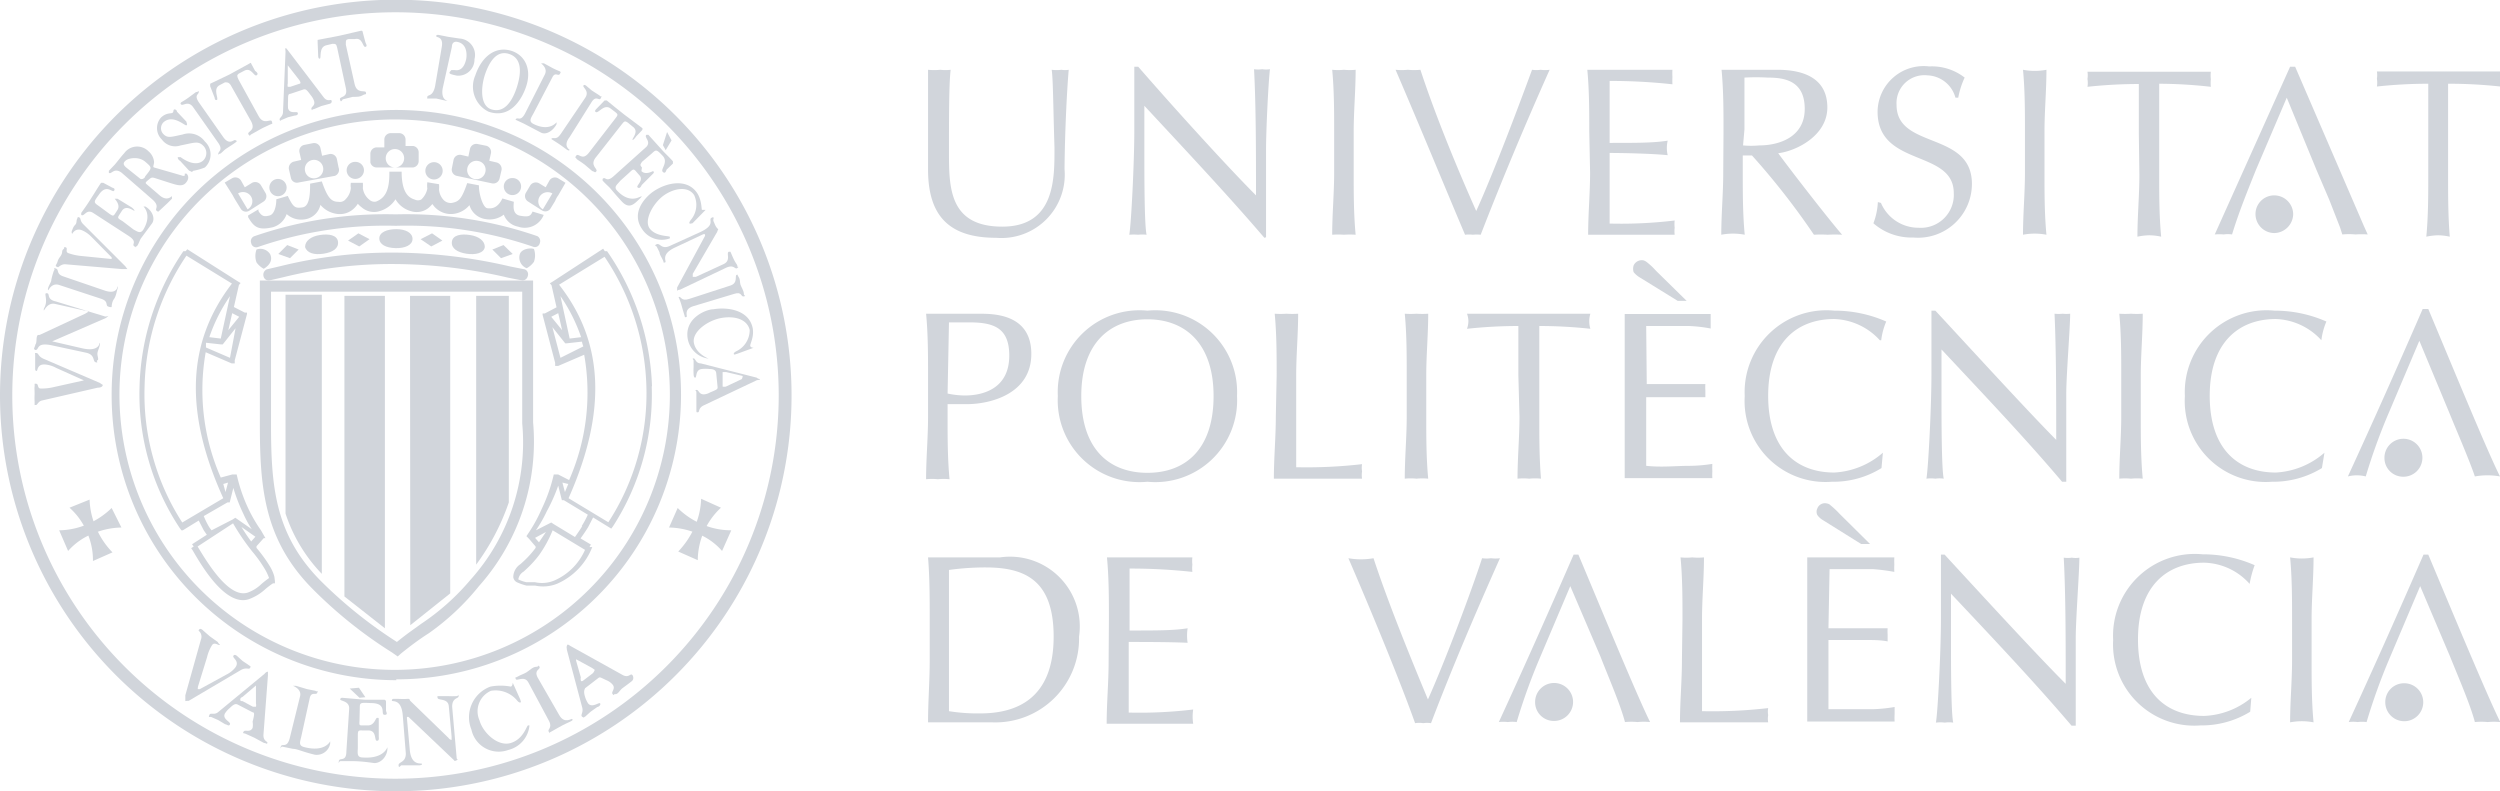 <svg xmlns="http://www.w3.org/2000/svg" viewBox="0 0 89.57 28.35"><defs><style>.cls-1,.cls-2{fill:#d1d5db;}.cls-1{fill-rule:evenodd;}</style></defs><g id="Capa_2" data-name="Capa 2"><g id="Capa_1-2" data-name="Capa 1"><path class="cls-1" d="M9.19,9.4a.68.68,0,0,1,0-.46.41.41,0,0,1,.49.17c.09.2,0,.38-.23.52A.75.75,0,0,1,9.19,9.4Z"/><polygon class="cls-1" points="16.13 21.26 14.7 22.4 14.69 10.6 16.13 10.6 16.13 21.26"/><path class="cls-1" d="M17.06,20.23V10.6h1.17V18A8.3,8.3,0,0,1,17.06,20.23Z"/><polygon class="cls-1" points="12.34 21.37 13.79 22.51 13.79 10.6 12.34 10.6 12.34 21.37"/><path class="cls-1" d="M11.53,20.56v-10H10.23v7.84A5.67,5.67,0,0,0,11.53,20.56Z"/><path class="cls-2" d="M14.17,24A9.86,9.86,0,1,1,24,14.17,9.86,9.86,0,0,1,14.17,24v.34A10.2,10.2,0,1,0,4,14.17a10.21,10.21,0,0,0,10.2,10.2Z"/><path class="cls-2" d="M14.17,27.9A13.73,13.73,0,1,1,27.9,14.17,13.74,13.74,0,0,1,14.17,27.9v.45A14.18,14.18,0,1,0,0,14.17,14.19,14.19,0,0,0,14.17,28.35Z"/><path class="cls-1" d="M2.49,18.19a2.43,2.43,0,0,1,.64.91,2.44,2.44,0,0,1,.2,1l.7-.31a2.84,2.84,0,0,1-.56-.82,2.67,2.67,0,0,1-.26-1.07Z"/><path class="cls-1" d="M2.44,19.74a2.3,2.3,0,0,1,.91-.63,2.72,2.72,0,0,1,1-.21L4,18.2a2.84,2.84,0,0,1-.82.56A2.64,2.64,0,0,1,2.12,19Z"/><path class="cls-1" d="M25.83,18.19A2.59,2.59,0,0,0,25,20.07l-.7-.31a3.06,3.06,0,0,0,.56-.82,2.67,2.67,0,0,0,.26-1.07Z"/><path class="cls-1" d="M25.87,19.74a2.27,2.27,0,0,0-.9-.63,2.72,2.72,0,0,0-1-.21l.31-.7a2.72,2.72,0,0,0,.82.56A2.64,2.64,0,0,0,26.2,19Z"/><path class="cls-1" d="M8.64,24c.19-.1.28,0,.32-.07s0-.06-.05-.1-.15-.1-.22-.15l-.2-.18s-.09-.08-.13,0,.25.19.06.43a.94.94,0,0,1-.31.24l-.95.52s-.06,0-.07,0,0-.05,0-.08l.33-1.07a1.4,1.4,0,0,1,.18-.43c.08-.11.2,0,.26,0s0,0-.06-.11l-.28-.2-.23-.2s-.1-.11-.15-.05,0,.06,0,.07a.27.27,0,0,1,.06.29l-.56,2c0,.14,0,.18,0,.2s0,0,.12,0Z"/><path class="cls-1" d="M11.1,25c.06-.24.24-.07.27-.19s0,0-.07-.06L11,24.69l-.4-.12c-.07,0-.11,0-.11,0s.33.11.26.38l-.37,1.5c-.1.38-.28.16-.32.3s0,0,.05,0l.39.08c.15,0,.32.1.78.21a.49.49,0,0,0,.55-.4c0-.06,0-.07,0-.08s-.17.4-.92.21c-.21-.05-.17-.16-.12-.36Z"/><path class="cls-1" d="M12.89,25.39c0-.22,0-.22.4-.2.6,0,.33.41.48.42s.06-.11.06-.15v-.32a.07.07,0,0,0-.06-.07l-.7,0L12.26,25s-.07,0-.07.06.34.05.32.34l-.1,1.52c0,.4-.25.2-.27.35s0,0,.06,0,.3,0,.4,0,.34,0,.81.07c.25,0,.45-.24.47-.49,0-.06,0-.07,0-.08s-.11.42-.87.37c-.22,0-.2-.13-.19-.33l0-.42c0-.19,0-.23.15-.22l.22,0c.32,0,.21.36.31.37s.07-.12.07-.16l0-.58c0-.09,0-.08-.06-.08s-.09.29-.36.27H13c-.13,0-.13,0-.12-.17Z"/><path class="cls-1" d="M14.54,27c0,.33-.27.29-.26.42s.07,0,.1,0l.26,0,.37,0s.12,0,.11-.05-.39.1-.44-.52l-.1-1.11s0-.05,0-.05a.07.07,0,0,1,.06,0l1.63,1.55s0,.05.09,0,0,0,0-.1l-.16-1.82c0-.34.24-.28.23-.38s0,0-.07,0a2.62,2.62,0,0,1-.32,0l-.36,0a.05.05,0,0,0,0,.06c0,.11.38,0,.4.31l.1,1.08c0,.08,0,.12,0,.12s-.06,0-.11-.07l-1.36-1.32c-.06-.06,0-.09-.13-.08s-.24,0-.32,0h-.17s-.05,0-.05.06.34-.09.39.53Z"/><path class="cls-1" d="M18.37,24.46s0,0,0,0,0,.12-.07.14a1.93,1.93,0,0,0-.73,0,1.17,1.17,0,0,0-.68,1.54,1,1,0,0,0,1.32.73,1,1,0,0,0,.76-.88s0,0-.05,0-.16.49-.62.63-1-.37-1.12-.81a.8.8,0,0,1,.41-1.06,1,1,0,0,1,.93.34s.07.09.12.08,0-.08,0-.11Z"/><path class="cls-1" d="M19.26,24.27c-.14-.28.12-.28.07-.38s0,0-.12,0-.25.14-.35.2-.21.09-.31.15-.1,0-.07.09.31-.14.45.12l.74,1.38c.14.27-.09.3,0,.4s0,0,.05,0l.3-.17c.21-.12.32-.16.42-.21s.08-.06.06-.09-.28.2-.47-.15Z"/><path class="cls-1" d="M1.55,12.85c-.19-.09-.16-.19-.24-.2s-.05,0-.05.08,0,.15,0,.22,0,.15,0,.23,0,.1.05.11,0-.26.32-.23a1,1,0,0,1,.38.12l1,.45.07,0s0,0-.08,0l-1.08.24a1.79,1.79,0,0,1-.46.05c-.13,0-.07-.16-.16-.17s-.05,0-.06.09,0,.12,0,.28a2.51,2.51,0,0,0,0,.27s0,.11,0,.12,0,0,.05,0,.08-.13.21-.16l2-.46c.14,0,.18-.06.18-.09s0,0-.1-.08Z"/><path class="cls-1" d="M3.1,12.64c.32.08.21.31.33.34s0-.05.06-.07,0-.14,0-.23.05-.17.08-.29,0-.1,0-.11,0,.34-.62.2l-1.08-.25s0,0,0,0l0,0,1.93-.84s0,0,.06-.05,0,0-.09,0L2,10.8c-.33-.07-.21-.27-.3-.29s0,0-.05,0,0,.11,0,.27-.07.25-.08.29,0,0,0,.05.12-.3.41-.23l1.06.24c.08,0,.11,0,.11.05l-.1.06L1.42,12c-.07,0-.08,0-.1.07s0,.21-.05.27a.78.78,0,0,1-.05.14.06.06,0,0,0,.05.06c.15,0,0-.3.62-.16Z"/><path class="cls-1" d="M2.26,9.9C2,9.81,2.13,9.66,2,9.62s0,0-.07.08a2.37,2.37,0,0,0-.09.32c0,.09-.08.18-.11.28s0,.08,0,.1.11-.28.39-.19l1.49.49c.29.09.16.24.26.28S4,11,4,11s0-.17.08-.28.1-.28.13-.37,0-.08,0-.09,0,.29-.43.16Z"/><path class="cls-1" d="M3,8.05c-.15-.14-.09-.23-.16-.26s-.05,0-.08.06,0,.14-.07.21-.08.13-.11.2,0,.09,0,.12.1-.25.38-.12a1.06,1.06,0,0,1,.32.23L4,9.22s0,0,0,.06H4l-1.1-.11a1.92,1.92,0,0,1-.45-.1c-.13-.05,0-.18-.1-.21s0,0-.08.07,0,.11-.11.26-.08.16-.12.24-.07.1,0,.13.05,0,.06,0,.12-.11.26-.09l2,.17c.15,0,.19,0,.2,0s0,0-.07-.1Z"/><path class="cls-1" d="M3.54,7.38c-.19-.13-.19-.14,0-.4.28-.42.49-.05.55-.15S4,6.73,4,6.71L3.7,6.55s-.07,0-.08,0c-.13.19-.22.35-.32.5-.21.34-.33.49-.39.58a0,0,0,0,0,0,.07c.11.08.18-.23.43-.07l1.28.83c.33.22.07.29.2.37s0,0,.06,0,.12-.22.17-.29L5.45,8c.12-.18,0-.46-.24-.6,0,0-.07,0-.07,0s.32.28,0,.82c-.1.16-.2.09-.36,0L4.4,7.93c-.16-.1-.2-.11-.14-.21l.11-.17c.15-.22.4,0,.44,0s-.07-.11-.11-.13l-.49-.3c-.08,0-.09,0-.1,0s.22.21.1.4l-.09.14c-.06.09-.08.08-.2,0Z"/><path class="cls-1" d="M6.78,6.12c.06,0,.08.08.14,0A2,2,0,0,0,7.34,6a.63.63,0,0,0,0-.93.7.7,0,0,0-.8-.25c-.39.08-.52.14-.67,0a.3.3,0,0,1,0-.45c.34-.28.76.15.81.12s0-.08,0-.13L6.34,4c0-.06-.08-.1-.11-.07s0,.1-.07.12-.22,0-.39.16A.57.57,0,0,0,5.8,5a.59.59,0,0,0,.67.21c.47-.09.62-.17.8,0a.37.37,0,0,1,0,.55c-.22.18-.54.06-.8-.13,0,0-.06,0-.09,0s0,.1.07.13Z"/><path class="cls-1" d="M7.12,3.66c-.17-.26,0-.27,0-.36s0,0-.1,0l-.27.2a2.72,2.72,0,0,1-.25.16s-.07.05,0,.09.25-.15.42.09l.9,1.28c.18.26,0,.3,0,.39s0,0,.05,0,.14-.12.23-.18.25-.16.33-.22.06-.06,0-.09-.21.21-.44-.12Z"/><path class="cls-1" d="M16.19,1.68c0-.14.08-.2.19-.18.4.07.34.55.32.63s-.1.44-.41.38l-.12,0s0,0-.05.06,0,.09.25.14A.58.58,0,0,0,17,2.12a.59.59,0,0,0-.54-.74l-.4-.06-.35-.07c-.06,0-.08,0-.08.05s.26,0,.2.37l-.24,1.41c-.08.4-.27.3-.28.39s0,.06,0,.06l.32,0,.35.08s.06,0,.07,0-.26,0-.19-.44Z"/><path class="cls-1" d="M18.35,1.83c-.59-.2-1.09.19-1.32.87A1,1,0,0,0,17.5,4c.78.27,1.19-.44,1.34-.87C19.06,2.51,18.83,2,18.35,1.83Zm.15,1.35c-.18.51-.46.87-.89.74s-.38-.84-.22-1.29.42-.83.84-.7S18.73,2.5,18.5,3.18Z"/><path class="cls-1" d="M19.79,2.77c.11-.22.22,0,.28-.14s0,0,0-.07a2.85,2.85,0,0,1-.27-.12l-.31-.17c-.05,0-.08,0-.1,0s.25.16.13.4l-.7,1.38c-.18.35-.28.1-.35.24s0,0,0,0l.3.14.61.32c.19.1.44-.07.56-.3,0,0,0-.07,0-.07s-.25.35-.83.06c-.17-.09-.1-.19,0-.37Z"/><path class="cls-1" d="M21.2,3.65c.17-.26.27,0,.33-.14s0,0-.05-.09l-.28-.18L21,3.07s-.07-.06-.1,0,.23.19.07.43l-.88,1.3c-.17.26-.28.08-.34.18s0,0,0,0l.25.16c.17.11.24.18.32.23s.08,0,.09,0-.26-.13,0-.46Z"/><path class="cls-1" d="M21.1,5.47c-.24.31-.37,0-.45.1s0,.08,0,.11.16.11.3.22l.27.23c.06,0,.1.09.15,0s-.27-.21,0-.52l.91-1.16c.09-.12.12-.12.21-.06l.17.14c.25.17,0,.41,0,.47s.11-.07.13-.11L23,4.67s.05-.06,0-.09l-.64-.48c-.3-.23-.43-.35-.62-.5,0,0-.06,0-.08,0l-.3.31s-.09.08,0,.11.29-.31.52-.13l.17.13c.09.07.1.1,0,.22Z"/><path class="cls-1" d="M23.35,5.5c.16-.15.17-.15.39.08s-.08.48,0,.57.12,0,.14-.07l.23-.22s0-.06,0-.08c-.15-.17-.29-.29-.41-.43l-.47-.52a0,0,0,0,0-.07,0c-.1.09.18.23,0,.43L22,6.3c-.29.27-.3,0-.41.11a0,0,0,0,0,0,.06c.1.11.18.18.24.24s.18.22.45.51.45.08.63-.09,0-.06,0-.07-.36.24-.8-.23c-.13-.14,0-.21.11-.35l.31-.28c.14-.13.16-.16.24-.08l.13.15c.19.19-.12.38-.06.44s.12,0,.15-.08l.41-.41c.06-.06,0-.08,0-.09s-.26.16-.42,0L23,6c-.08-.09-.06-.1,0-.2Z"/><path class="cls-1" d="M25.28,7.52s0,0,0,0-.11,0-.13,0,0-.34-.17-.6c-.37-.55-1.12-.37-1.57-.06-.21.14-.84.71-.41,1.34a.84.84,0,0,0,1,.34s0,0,0-.05-.49,0-.72-.3.14-.94.52-1.2.86-.32,1.07,0a.83.83,0,0,1-.12.89s-.07.09-.05.12.08,0,.11,0Z"/><path class="cls-1" d="M24,8.81c-.3.14-.35-.11-.47-.06s0,.07,0,.09l.1.2c0,.08.07.17.12.28s0,.1.08.08-.2-.28.37-.54l1-.47s0,0,.06,0l0,.06-1,1.85s0,0,0,.08,0,0,.1,0L26,9.6c.31-.15.33.08.42,0s0,0,0-.06-.06-.1-.13-.25-.1-.23-.12-.27a0,0,0,0,0-.06,0c-.1.05.09.31-.18.44l-1,.46c-.07,0-.11,0-.11,0s0-.06,0-.11L25.7,8.3c0-.07.07-.05,0-.12s-.1-.18-.13-.24,0-.1,0-.14a.05.05,0,0,0-.07,0c-.15.07.17.24-.4.51Z"/><path class="cls-1" d="M26.3,10.53c.29-.1.24.12.35.09s0,0,0-.1-.09-.23-.12-.32,0-.18-.07-.28,0-.09-.07-.07.06.29-.22.38l-1.48.48c-.3.1-.28-.11-.38-.07s0,0,0,0,.07.16.1.27.08.29.11.38,0,.08.07.07-.13-.27.25-.39Z"/><path class="cls-1" d="M27,12.46s0,0,0,0-.11,0-.12-.07.14-.31.09-.62c-.12-.65-.87-.78-1.41-.69-.25,0-1.05.31-.92,1.06a.87.87,0,0,0,.75.71s0,0,0,0-.46-.17-.53-.57.51-.81,1-.89.91.06,1,.43a.84.84,0,0,1-.47.76s-.11.05-.1.1.08,0,.11,0Z"/><path class="cls-1" d="M12.73,5.8a.3.3,0,0,1,.31.3.31.31,0,0,1-.62,0A.3.3,0,0,1,12.73,5.8Z"/><circle class="cls-2" cx="9.96" cy="6.72" r="0.31"/><path class="cls-2" d="M19.08,7.58c-.07.17-.15.2-.44.15s-.24-.36-.23-.5L18,7.11c-.17.35-.38.37-.54.35s-.31-.53-.3-.82l-.42-.08c-.2.57-.29.66-.55.71a.35.35,0,0,1-.31-.12.61.61,0,0,1-.15-.36,1.11,1.11,0,0,0,0-.19l-.42-.07a.91.91,0,0,0,0,.23.71.71,0,0,1-.22.39.26.26,0,0,1-.23,0c-.2-.06-.47-.22-.47-1h-.44v.07h0c0,.58-.14.87-.47,1a.26.26,0,0,1-.24-.06A.63.63,0,0,1,13,6.74a1.21,1.21,0,0,0,0-.19l-.43,0a.55.55,0,0,0,0,.18.64.64,0,0,1-.18.4.27.27,0,0,1-.27.1c-.26,0-.39-.16-.59-.73l-.42.08c0,.3,0,.81-.27.85s-.33,0-.53-.41l-.41.12c0,.27-.08.54-.24.58s-.27.06-.4-.16l0-.06-.37.22,0,.06c.2.34.35.49.89.36a.74.74,0,0,0,.49-.47.78.78,0,0,0,.64.19.67.67,0,0,0,.57-.52.93.93,0,0,0,.57.32.73.73,0,0,0,.66-.22.76.76,0,0,0,.11-.14.86.86,0,0,0,.14.13.67.67,0,0,0,.62.14,1,1,0,0,0,.59-.43.92.92,0,0,0,.57.43.68.68,0,0,0,.6-.11,1.06,1.06,0,0,0,.15-.15l.07.09a.79.79,0,0,0,.71.26.88.88,0,0,0,.55-.31.7.7,0,0,0,.58.5.83.83,0,0,0,.65-.16.68.68,0,0,0,.51.43.73.73,0,0,0,.92-.42Z"/><path class="cls-1" d="M15.55,5.81a.31.31,0,1,1,0,.62.31.31,0,0,1,0-.62Z"/><path class="cls-1" d="M18.36,6.38a.3.3,0,0,1,.31.3.31.31,0,1,1-.62,0A.3.3,0,0,1,18.36,6.38Z"/><polygon class="cls-1" points="9.97 9.1 10.29 8.78 10.7 8.94 10.39 9.25 9.97 9.1"/><path class="cls-2" d="M9.24,8.85a14,14,0,0,1,4.94-.76,13.94,13.94,0,0,1,4.95.76.18.18,0,0,0,.21-.14.2.2,0,0,0-.09-.25,14.39,14.39,0,0,0-5.07-.78,14.41,14.41,0,0,0-5.06.78A.19.19,0,0,0,9,8.71.18.18,0,0,0,9.24,8.85Z"/><path class="cls-2" d="M9.64,10.05l.52-.12a16.15,16.15,0,0,1,4-.47,18.19,18.19,0,0,1,4.05.49l.51.1s.15,0,.19-.16a.19.19,0,0,0-.11-.24l-.51-.1a18.76,18.76,0,0,0-4.13-.5,16.63,16.63,0,0,0-4.09.48l-.51.12a.21.21,0,0,0-.12.24A.19.19,0,0,0,9.64,10.05Z"/><polygon class="cls-1" points="12.47 8.62 12.84 8.36 13.24 8.57 12.87 8.83 12.47 8.62"/><path class="cls-1" d="M19.13,9.38a.68.68,0,0,0,0-.46c-.14-.05-.43,0-.5.17a.41.41,0,0,0,.24.52A.75.75,0,0,0,19.13,9.38Z"/><polygon class="cls-1" points="18.37 9.1 18.04 8.78 17.64 8.94 17.95 9.25 18.37 9.1"/><polygon class="cls-1" points="15.85 8.62 15.48 8.36 15.07 8.57 15.45 8.83 15.85 8.62"/><path class="cls-1" d="M17.37,8.85c0-.22-.21-.38-.53-.43s-.62,0-.65.24.2.38.52.43S17.34,9.07,17.37,8.85Z"/><path class="cls-2" d="M9.83,20.66a1.43,1.43,0,0,0-.16-.37,5.23,5.23,0,0,0-.48-.66l0-.06.26-.29,0,0,.06,0v0h0L9.35,19a5.3,5.3,0,0,1-.44-.75A5.81,5.81,0,0,1,8.48,17h0l-.16,0-.41.11a7.78,7.78,0,0,1-.54-4.49l.93.4.11,0,0-.11.44-1.66,0-.05h0l-.08,0L8.38,11l.18-.79.06-.07-.1-.06L6.71,8.93,6.65,9,6.57,9A9,9,0,0,0,5,13.84a8.68,8.68,0,0,0,1.44,5.08l.06.08L6.55,19l.57-.35L7.3,19l.11.16-.53.34.06.08-.09.06.06.09c.35.61,1.19,2,2,1.74a1.76,1.76,0,0,0,.56-.33,2.79,2.79,0,0,1,.31-.24l.07,0,0-.08ZM9,19.4c-.12-.16-.24-.34-.35-.52l.5.35Zm-.83-2.11-.09.34L8,17.34Zm.07-4.47-.86-.37s0-.11,0-.17l.54.06h.06l0,0,.46-.58Zm-.74-.74a6,6,0,0,1,.74-1.47l-.33,1.52Zm1.07-.73-.39.48.14-.61ZM6.53,18.72a8.46,8.46,0,0,1-1.35-4.87,8.73,8.73,0,0,1,1.5-4.69l1.63,1C6.7,12.25,6.59,14.75,8,17.85Zm.77-.23L8.15,18l.08,0h0l.13-.52a6.25,6.25,0,0,0,.36.93,4,4,0,0,0,.3.55l-.59-.41h0l0,0-.09.06L7.58,19a1.21,1.21,0,0,1-.1-.14A3,3,0,0,1,7.3,18.49Zm2.06,2.44a1.36,1.36,0,0,1-.48.3c-.69.23-1.49-1.14-1.8-1.65h0l1.27-.83a8.21,8.21,0,0,0,.68,1,4.79,4.79,0,0,1,.46.64,1.82,1.82,0,0,1,.15.32h0A3.4,3.4,0,0,0,9.36,20.93Zm14-7.09A9,9,0,0,0,21.75,9L21.67,9l-.06-.09L19.8,10.09l-.1.06.06.07.18.79-.42.22-.08,0h0l0,.05L19.89,13l0,.11.11,0,.93-.4a7.78,7.78,0,0,1-.54,4.49L20,17l-.16,0h0a5.81,5.81,0,0,1-.43,1.23A5.43,5.43,0,0,1,19,19l-.14.21h0l.09.09.24.28,0,.05a3.47,3.47,0,0,1-.41.46l-.13.12a.56.56,0,0,0-.26.47.24.24,0,0,0,.15.19,1.9,1.9,0,0,0,.32.11l.1,0h0l.21,0a1.34,1.34,0,0,0,.8-.07,2.37,2.37,0,0,0,1.25-1.31l-.1,0,.05-.09-.37-.22c.08-.11.19-.27.27-.4l.18-.35.57.35.08.05.06-.08A8.68,8.68,0,0,0,23.35,13.84ZM20,11.22l.14.61-.39-.48Zm.08-.61a6,6,0,0,1,.74,1.47l-.41.05Zm0,2.21-.29-1.1.46.58,0,0h.06l.54-.06a.84.84,0,0,0,.05.17Zm.28,4.52-.12.29-.09-.34Zm-1.19,1.93.39-.21-.25.37Zm1.79.43a2.13,2.13,0,0,1-1.08,1.09,1.14,1.14,0,0,1-.71.07l-.2,0-.11,0a1.31,1.31,0,0,1-.29-.1s0,0,0,0a.39.39,0,0,1,.19-.28h0l.13-.12a3.77,3.77,0,0,0,.43-.48A4.36,4.36,0,0,0,19.8,19Zm-.1-.85c-.07.12-.19.29-.26.39l-.76-.46-.09-.06h0L19.2,19a4.7,4.7,0,0,0,.39-.68A6.25,6.25,0,0,0,20,17.4l.13.52h0l.07,0,.86.52A3,3,0,0,1,20.84,18.85Zm.95-.13-1.44-.87c1.38-3.1,1.27-5.6-.34-7.65l1.63-1a8.73,8.73,0,0,1,1.5,4.69A8.46,8.46,0,0,1,21.79,18.72Z"/><path class="cls-1" d="M14.78,8.56c0-.22-.25-.35-.58-.35s-.61.11-.61.33.24.34.58.35S14.78,8.78,14.78,8.56Z"/><path class="cls-1" d="M10.93,8.85c0-.22.21-.38.53-.43s.62,0,.65.24-.19.38-.52.43S11,9.07,10.93,8.85Z"/><path class="cls-1" d="M9.6,24.2c0-.11,0-.12,0-.13s-.07,0-.12.07L7.82,25.51c-.15.13-.28,0-.32.11s0,.05.07.07l.25.11.25.15c.06,0,.13.09.17,0s-.29-.18-.18-.39a.88.88,0,0,1,.18-.2c.16-.16.22-.14.27-.12l.54.28c.07,0,.07.07,0,.34a.6.6,0,0,1,0,.22c-.09.18-.27.05-.32.13s0,.05.07.08l.31.14.35.19c.08,0,.1.06.12,0s-.16-.06-.14-.31Zm-.43,1a.25.25,0,0,1,0,.12s-.06,0-.11,0l-.37-.2c-.05,0-.09,0-.08-.07s.06-.06.09-.09l.47-.4s0,0,0,0,0,0,0,0Z"/><path class="cls-1" d="M22.66,24.19c-.07-.09-.12.11-.34,0l-1.89-1.05c-.09-.06-.1-.06-.12,0s0,.08,0,.14l.55,2.07c.05.19-.08.27,0,.33s.06,0,.1,0l.2-.18.24-.17c.05,0,.14-.08.1-.13s-.29.18-.43,0a.86.86,0,0,1-.11-.24c-.07-.22,0-.27,0-.3l.48-.37c.06-.05.1,0,.33.1a.54.54,0,0,1,.18.14c.12.15-.07.26,0,.34s0,0,.1,0,.15-.14.26-.22.23-.17.32-.24S22.69,24.23,22.66,24.19Zm-1.42-.07-.34.26s-.07.06-.09,0a.22.22,0,0,1,0-.11l-.17-.6s0-.05,0-.05h0l.57.31.1.07S21.28,24.08,21.24,24.12Z"/><path class="cls-1" d="M12.13,6l-.06-.3a.23.23,0,0,0-.27-.18l-.26.06-.06-.28a.23.23,0,0,0-.27-.17l-.3.06a.22.22,0,0,0-.18.27l.06.27-.26.06a.24.24,0,0,0-.18.27l.07.3a.22.22,0,0,0,.27.18L12,6.3A.23.23,0,0,0,12.13,6Zm-.81.38a.32.32,0,0,1-.39-.25.33.33,0,1,1,.39.25Z"/><path class="cls-1" d="M14.8,5.23h-.27V5a.23.23,0,0,0-.23-.23H14a.23.23,0,0,0-.23.23v.28H13.5a.23.23,0,0,0-.23.23v.31A.23.23,0,0,0,13.5,6h1.3A.23.23,0,0,0,15,5.77V5.46A.23.23,0,0,0,14.8,5.23ZM14.15,6a.33.33,0,0,1-.33-.33.33.33,0,0,1,.66,0A.33.33,0,0,1,14.15,6Z"/><path class="cls-1" d="M17.79,5.82l-.26-.06.06-.27a.23.23,0,0,0-.18-.27l-.3-.06a.23.23,0,0,0-.27.17l-.06.28-.26-.06a.23.23,0,0,0-.27.18l-.06.3a.23.23,0,0,0,.17.27l1.27.27a.23.23,0,0,0,.27-.18l.07-.3A.24.24,0,0,0,17.79,5.82Zm-.4.34a.33.33,0,1,1-.25-.39A.32.32,0,0,1,17.39,6.16Z"/><path class="cls-1" d="M20,6.39a.23.23,0,0,0-.31.07l-.14.25-.23-.14a.24.24,0,0,0-.32.07l-.16.27a.23.23,0,0,0,.08.31l.5.32a.22.22,0,0,0,.31-.08l.16-.26C19.93,7.09,20,7,20,7l.26-.45ZM19.45,7.5a.33.33,0,0,1-.12-.45.34.34,0,0,1,.46-.12Z"/><path class="cls-1" d="M9.51,6.91l-.16-.27A.24.24,0,0,0,9,6.57l-.23.14-.14-.25a.24.24,0,0,0-.32-.07l-.26.15L8.34,7s.05.1.12.21l.16.26a.22.22,0,0,0,.31.08l.5-.32A.23.23,0,0,0,9.51,6.91Zm-.64.59-.34-.57A.34.34,0,0,1,9,7.05.33.33,0,0,1,8.87,7.5Z"/><path class="cls-1" d="M6.68,6.22a0,0,0,0,0-.06,0l0,.07a.11.11,0,0,1-.1,0c-.44-.13-.94-.27-1-.29s0-.09,0-.2a.57.57,0,0,0-.2-.38.57.57,0,0,0-.87.07c-.12.13-.22.27-.34.41l-.21.22a0,0,0,0,0,0,.07c.09.08.18-.21.46,0l1.08.94c.31.26.09.35.17.42s.08,0,.1,0L6,7.28l.16-.16s0-.07,0-.09S6,7.24,5.72,7L5.3,6.64c-.09-.08-.12-.08,0-.18s.13-.12.28-.07l.53.17c.2.06.41.14.54,0S6.76,6.29,6.68,6.22Zm-1.48.1c0,.06-.12.13-.18.08L4.52,6c-.14-.12-.09-.19,0-.26s.45-.15.69.06S5.46,6,5.2,6.32Z"/><path class="cls-1" d="M11.88,3.62c0-.1-.13.06-.28-.13L10.32,1.81c-.07-.09-.07-.09-.09-.08s0,.07,0,.13L10.14,4c0,.19-.14.21-.12.29s.05,0,.09,0l.21-.09.24-.06s.13,0,.11-.09-.28.06-.35-.17a2.3,2.3,0,0,1,0-.26c0-.22,0-.25.09-.26l.48-.16c.07,0,.09,0,.25.22a.62.62,0,0,1,.11.19c.06.19-.12.21-.09.3s0,0,.09,0l.26-.11.33-.09C11.87,3.67,11.9,3.67,11.88,3.62ZM10.73,3l-.33.11c-.05,0-.08,0-.09,0a.25.25,0,0,1,0-.12V2.39s0-.05,0-.05,0,0,0,0l.39.5a.33.33,0,0,1,.06.1S10.78,3,10.73,3Z"/><path class="cls-1" d="M27.23,13.58s-.07,0-.12-.05l-2-.51c-.19,0-.19-.18-.26-.18s0,.05,0,.08,0,.15,0,.23a2,2,0,0,0,0,.25s0,.14.06.13,0-.29.24-.31a1.09,1.09,0,0,1,.26,0c.22,0,.24.09.25.14l.05.51c0,.07,0,.08-.27.19a.51.51,0,0,1-.22.07c-.19,0-.18-.17-.27-.16s0,0,0,.09,0,.17,0,.28,0,.25,0,.34,0,.1.06.09,0-.14.19-.24l1.92-.91C27.22,13.61,27.23,13.6,27.23,13.58Zm-.65,0-.57.27a.25.25,0,0,1-.12,0s0,0,0-.08l0-.35s0-.09,0-.09l.12,0,.6.14,0,0S26.6,13.55,26.58,13.57Z"/><path class="cls-2" d="M18.69,10.05H9.31v5.13c0,2.26.14,4.14,1.87,5.9a15.92,15.92,0,0,0,2.87,2.3l.07.05.13.09.11-.1c.36-.29.67-.52,1-.73A8.8,8.8,0,0,0,17.16,21a7.79,7.79,0,0,0,1.94-5.87V10.05ZM16.85,20.78a8.39,8.39,0,0,1-1.76,1.57c-.3.22-.5.35-.87.65a16.25,16.25,0,0,1-2.75-2.21c-1.63-1.66-1.76-3.38-1.76-5.62V10.45h9v4.72A7.37,7.37,0,0,1,16.85,20.78Z"/><polygon class="cls-1" points="24.06 5.03 23.9 4.73 23.75 5.2 23.85 5.38 24.06 5.03"/><path class="cls-1" d="M12.39,3.15c.09.38-.24.29-.21.41s.06.06.1,0l.36-.09c.17,0,.26,0,.36-.06s.13,0,.11-.1-.33.08-.41-.32L12.39,1.6c0-.16,0-.18.1-.2l.22,0c.29-.07.28.3.38.28s0-.14,0-.17L13,1.17s0-.08-.06-.07l-.78.18-.78.15s0,.06,0,.09L11.4,2s0,.12.06.1-.05-.42.24-.48l.21-.05c.11,0,.14,0,.17.14Z"/><path class="cls-1" d="M9,4.35c.18.35-.16.35-.1.46s.07,0,.11,0l.32-.18c.16-.09.24-.11.33-.16s.12,0,.08-.12-.29.16-.48-.2L8.55,2.86c-.07-.14-.06-.17,0-.22l.19-.1c.26-.15.36.21.45.16s0-.13-.05-.16L9,2.28s0-.06-.07,0l-.71.39L7.53,3s0,.06,0,.09l.16.41s0,.11.08.08-.16-.4.1-.53l.19-.1c.1,0,.13,0,.2.09Z"/><polygon class="cls-1" points="12.86 24.64 12.53 24.67 12.88 25 13.09 24.98 12.86 24.64"/><path class="cls-2" d="M37.68,2.5a1.34,1.34,0,0,0,.35,0,.75.75,0,0,0,.26,0c-.07.8-.14,2.31-.15,3.56a2.27,2.27,0,0,1-2.45,2.46c-1.69,0-2.44-.79-2.44-2.45,0-.53,0-.92,0-1.35,0-.94,0-1.72,0-2.22a2.12,2.12,0,0,0,.44,0,1.5,1.5,0,0,0,.37,0C34,3,34,4.17,34,5.44s0,2.68,1.91,2.68,1.87-1.76,1.87-2.83C37.73,3.66,37.73,2.84,37.68,2.5Z"/><path class="cls-2" d="M45.3,8.52C44,7,42.44,5.34,41,3.79c0,.31,0,.83,0,1.74,0,.73,0,2.54.08,2.88a1.45,1.45,0,0,0-.3,0,2,2,0,0,0-.32,0c.07-.4.18-2.59.18-3.72s0-1.91,0-2.3h.14C42.1,3.91,44,6,45,7c0-1.53,0-3.2-.07-4.52a1,1,0,0,0,.29,0,.9.9,0,0,0,.28,0c-.06.51-.14,2.2-.14,2.87,0,.87,0,2.77,0,3.15Z"/><path class="cls-2" d="M47.8,4.72c0-.74,0-1.48-.07-2.22a2,2,0,0,0,.42,0,2.06,2.06,0,0,0,.42,0c0,.74-.07,1.48-.07,2.22V6.19c0,.74,0,1.48.07,2.22a3.13,3.13,0,0,0-.42,0,3,3,0,0,0-.42,0c0-.74.07-1.48.07-2.22Z"/><path class="cls-2" d="M50,2.5a2.18,2.18,0,0,0,.44,0,2.28,2.28,0,0,0,.45,0c.5,1.52,1.23,3.33,2,5.06.63-1.38,1.59-3.94,2-5.06a1.1,1.1,0,0,0,.31,0,1.12,1.12,0,0,0,.32,0q-1.34,3-2.47,5.91a1.35,1.35,0,0,0-.28,0,1.18,1.18,0,0,0-.28,0C51.89,7,50.85,4.47,50,2.5Z"/><path class="cls-2" d="M56.94,4.71c0-.73,0-1.48-.07-2.21.51,0,1,0,1.53,0s1,0,1.52,0a2.28,2.28,0,0,0,0,.26,2.46,2.46,0,0,0,0,.26,20.34,20.34,0,0,0-2.25-.12c0,.37,0,.67,0,1.09s0,.92,0,1.13c1,0,1.57,0,2.08-.08a1.14,1.14,0,0,0,0,.52c-.59-.06-1.67-.08-2.08-.08,0,.21,0,.42,0,1.24,0,.65,0,1.07,0,1.29A16.1,16.1,0,0,0,60,7.9a1.15,1.15,0,0,0,0,.26,1.07,1.07,0,0,0,0,.25c-.51,0-1,0-1.54,0s-1,0-1.56,0c0-.74.07-1.49.07-2.23Z"/><path class="cls-2" d="M61.75,4.72c0-.74,0-1.48-.07-2.22.33,0,.65,0,1,0s.65,0,1,0c1,0,1.79.34,1.79,1.35s-1.11,1.56-1.76,1.64C64.08,6,65.51,7.85,66,8.41a4.73,4.73,0,0,0-.52,0,4,4,0,0,0-.49,0,26.27,26.27,0,0,0-2.22-2.84h-.33v.62c0,.74,0,1.48.07,2.22a2.22,2.22,0,0,0-.84,0c0-.74.07-1.48.07-2.22Zm.7.49a3.22,3.22,0,0,0,.58,0c.7,0,1.63-.29,1.63-1.31s-.74-1.12-1.33-1.12a7.38,7.38,0,0,0-.83,0c0,.63,0,1.24,0,1.86Z"/><path class="cls-2" d="M67.39,7.27a1.46,1.46,0,0,0,1.35.89A1.18,1.18,0,0,0,70,6.92C70,5.34,67.27,6,67.27,4a1.65,1.65,0,0,1,1.85-1.62,1.91,1.91,0,0,1,1.27.4,2.91,2.91,0,0,0-.23.72h-.1a1.08,1.08,0,0,0-1-.8,1,1,0,0,0-1.11,1.06c0,1.6,2.7.93,2.7,2.83a1.93,1.93,0,0,1-2.1,1.92A2.08,2.08,0,0,1,67.12,8a2.43,2.43,0,0,0,.16-.76Z"/><path class="cls-2" d="M72.55,4.72c0-.74,0-1.48-.07-2.22a2.22,2.22,0,0,0,.84,0c0,.74-.07,1.48-.07,2.22V6.19c0,.74,0,1.48.07,2.22a2.22,2.22,0,0,0-.84,0c0-.74.07-1.48.07-2.22Z"/><path class="cls-2" d="M33.25,13.45c0-.73,0-1.48-.07-2.21.27,0,.56,0,.83,0s.82,0,1.06,0c.52,0,1.88,0,1.88,1.44s-1.48,1.8-2.31,1.8l-.69,0v.47c0,.73,0,1.48.07,2.22a2.09,2.09,0,0,0-.42,0,2,2,0,0,0-.42,0c0-.74.07-1.49.07-2.22Zm.7.65a3.08,3.08,0,0,0,.61.07c.7,0,1.6-.27,1.6-1.43,0-1-.56-1.19-1.44-1.19H34Z"/><path class="cls-2" d="M41.11,11.13a2.93,2.93,0,0,1,3.21,3.06,2.93,2.93,0,0,1-3.21,3.07,2.93,2.93,0,0,1-3.21-3.07A2.93,2.93,0,0,1,41.11,11.13Zm0,.31c-1.34,0-2.37.85-2.37,2.75s1,2.75,2.37,2.75,2.37-.85,2.37-2.75S42.45,11.44,41.11,11.44Z"/><path class="cls-2" d="M45.74,13.45c0-.73,0-1.48-.07-2.21a3,3,0,0,0,.42,0,3.13,3.13,0,0,0,.42,0c0,.73-.07,1.48-.07,2.21,0,1.44,0,2.45,0,3.29a17.39,17.39,0,0,0,2.36-.11.78.78,0,0,0,0,.26.82.82,0,0,0,0,.26c-.52,0-1,0-1.58,0s-1,0-1.58,0c0-.74.07-1.49.07-2.22Z"/><path class="cls-2" d="M50.4,13.45c0-.73,0-1.48-.07-2.21a3,3,0,0,0,.42,0,3.29,3.29,0,0,0,.42,0c0,.73-.07,1.48-.07,2.21v1.48c0,.73,0,1.48.07,2.22a2.18,2.18,0,0,0-.42,0,2,2,0,0,0-.42,0c0-.74.07-1.49.07-2.22Z"/><path class="cls-2" d="M54.4,13.45c0-.59,0-1.18,0-1.77a17.16,17.16,0,0,0-1.84.1.87.87,0,0,0,.05-.28.85.85,0,0,0-.05-.26c.74,0,1.48,0,2.21,0s1.48,0,2.21,0a.93.93,0,0,0,0,.54,17,17,0,0,0-1.83-.1c0,.59,0,1.18,0,1.77v1.48c0,.73,0,1.48.06,2.22a2,2,0,0,0-.42,0,2.18,2.18,0,0,0-.42,0c0-.74.07-1.49.07-2.22Z"/><path class="cls-2" d="M67.41,16.77a3.26,3.26,0,0,1-1.78.49,2.9,2.9,0,0,1-3.12-3.07,2.93,2.93,0,0,1,3.21-3.06,4.59,4.59,0,0,1,1.86.39,2.45,2.45,0,0,0-.18.67h-.05a2.31,2.31,0,0,0-1.63-.76c-1.35,0-2.37.85-2.37,2.75s1,2.75,2.37,2.75a2.88,2.88,0,0,0,1.74-.71l0,0Z"/><path class="cls-2" d="M73.88,17.26c-1.3-1.54-2.86-3.18-4.32-4.74,0,.32,0,.83,0,1.74,0,.74,0,2.54.08,2.89a1,1,0,0,0-.3,0,1.19,1.19,0,0,0-.32,0c.07-.41.18-2.6.18-3.73s0-1.91,0-2.29h.14c1.4,1.51,3.29,3.58,4.33,4.63,0-1.53,0-3.2-.06-4.52a1.35,1.35,0,0,0,.29,0,1.26,1.26,0,0,0,.27,0c0,.5-.14,2.2-.14,2.87,0,.87,0,2.76,0,3.15Z"/><path class="cls-2" d="M76,13.45c0-.73,0-1.48-.07-2.21a3.29,3.29,0,0,0,.42,0,3,3,0,0,0,.42,0c0,.73-.07,1.48-.07,2.21v1.48c0,.73,0,1.48.07,2.22a2,2,0,0,0-.42,0,2.18,2.18,0,0,0-.42,0c0-.74.07-1.49.07-2.22Z"/><path class="cls-2" d="M83.19,16.77a3.33,3.33,0,0,1-1.79.49,2.9,2.9,0,0,1-3.12-3.07,2.93,2.93,0,0,1,3.21-3.06,4.59,4.59,0,0,1,1.86.39,2.45,2.45,0,0,0-.18.67h0a2.31,2.31,0,0,0-1.63-.76c-1.34,0-2.37.85-2.37,2.75s1,2.75,2.37,2.75a2.88,2.88,0,0,0,1.74-.71l0,0Z"/><path class="cls-2" d="M33.31,22.19c0-.74,0-1.48-.06-2.22.42,0,.86,0,1.29,0s.86,0,1.29,0a2.5,2.5,0,0,1,2.83,2.84,3,3,0,0,1-3.12,3.07c-.39,0-.76,0-1.15,0s-.76,0-1.14,0c0-.74.06-1.48.06-2.22ZM34,23.66c0,.61,0,1.23,0,1.82a6.45,6.45,0,0,0,1.12.08c1.26,0,2.63-.49,2.63-2.75,0-2-1-2.48-2.43-2.48a9.54,9.54,0,0,0-1.32.09c0,.54,0,1.15,0,1.77Z"/><path class="cls-2" d="M39.73,22.18c0-.74,0-1.48-.07-2.21.52,0,1,0,1.54,0s1,0,1.52,0a1.14,1.14,0,0,0,0,.26,1.18,1.18,0,0,0,0,.26,20.64,20.64,0,0,0-2.25-.12c0,.37,0,.67,0,1.09v1.13c1,0,1.58,0,2.08-.08a1.7,1.7,0,0,0,0,.52C41.93,23,40.86,23,40.44,23v1.24c0,.65,0,1.07,0,1.29a16,16,0,0,0,2.31-.11,1.64,1.64,0,0,0,0,.51c-.5,0-1,0-1.54,0s-1,0-1.56,0c0-.74.07-1.49.07-2.23Z"/><path class="cls-2" d="M48.31,20a2.55,2.55,0,0,0,.9,0c.5,1.52,1.23,3.33,1.95,5.06.62-1.38,1.58-3.94,1.94-5.06a1.17,1.17,0,0,0,.32,0,1.22,1.22,0,0,0,.32,0c-.89,2-1.72,3.94-2.47,5.91a.9.9,0,0,0-.28,0,.88.88,0,0,0-.29,0C50.19,24.47,49.15,21.94,48.31,20Z"/><path class="cls-2" d="M60.28,22.19c0-.74,0-1.48-.07-2.22a2,2,0,0,0,.42,0,2.12,2.12,0,0,0,.42,0c0,.74-.07,1.48-.07,2.22,0,1.44,0,2.45,0,3.29a17.46,17.46,0,0,0,2.37-.11.73.73,0,0,0,0,.25.78.78,0,0,0,0,.26c-.52,0-1.06,0-1.58,0s-1,0-1.58,0c0-.74.07-1.48.07-2.22Z"/><path class="cls-2" d="M74.22,26c-1.3-1.53-2.86-3.18-4.32-4.73,0,.31,0,.83,0,1.73,0,.74,0,2.55.08,2.89a1,1,0,0,0-.3,0,1.27,1.27,0,0,0-.32,0c.07-.4.18-2.59.18-3.72s0-1.91,0-2.3h.13c1.4,1.52,3.29,3.58,4.34,4.63,0-1.53,0-3.2-.07-4.52a1,1,0,0,0,.29,0,.8.8,0,0,0,.27,0c0,.51-.13,2.2-.13,2.87,0,.87,0,2.77,0,3.15Z"/><path class="cls-2" d="M80.62,25.5a3.32,3.32,0,0,1-1.78.49,2.91,2.91,0,0,1-3.13-3.06,2.93,2.93,0,0,1,3.21-3.07,4.59,4.59,0,0,1,1.86.39,3.67,3.67,0,0,0-.18.67l0,0a2.25,2.25,0,0,0-1.63-.76c-1.34,0-2.37.84-2.37,2.75s1,2.74,2.37,2.74A2.82,2.82,0,0,0,80.66,25l0,0Z"/><path class="cls-2" d="M82.12,22.19c0-.74,0-1.48-.07-2.22a2.22,2.22,0,0,0,.84,0c0,.74-.07,1.48-.07,2.22v1.47c0,.74,0,1.48.07,2.22a2.23,2.23,0,0,0-.84,0c0-.74.07-1.48.07-2.22Z"/><path class="cls-2" d="M85.43,16.41a.68.68,0,1,1,.67.67.67.67,0,0,1-.67-.67Z"/><path class="cls-2" d="M87.75,14.78l-1.07-2.57-1.09,2.57a21.43,21.43,0,0,0-.83,2.29,1.3,1.3,0,0,0-.64,0c.92-2,1.81-4,2.68-6H87c.84,2,2.12,5.11,2.57,6a2.55,2.55,0,0,0-.9,0C88.47,16.48,88.06,15.54,87.75,14.78Z"/><path class="cls-2" d="M85.46,25.15a.67.67,0,0,1,.67-.67.68.68,0,1,1-.67.67Z"/><path class="cls-2" d="M87.78,23.52,86.71,21l-1.09,2.57a21.47,21.47,0,0,0-.83,2.3,1.27,1.27,0,0,0-.32,0,1.22,1.22,0,0,0-.32,0c.92-2,1.81-4,2.68-6H87c.84,2,2.13,5.1,2.58,6a2.28,2.28,0,0,0-.45,0,2.38,2.38,0,0,0-.46,0C88.5,25.23,88.09,24.29,87.78,23.52Z"/><path class="cls-2" d="M55,25.15a.68.68,0,1,1,.68.68.67.67,0,0,1-.68-.68Z"/><path class="cls-2" d="M57.34,23.52,56.26,21l-1.09,2.57a21.47,21.47,0,0,0-.83,2.3,1.22,1.22,0,0,0-.32,0,1.27,1.27,0,0,0-.32,0c.92-2,1.81-4,2.68-6h.17c.84,2,2.12,5.1,2.57,6a2.22,2.22,0,0,0-.45,0,2.28,2.28,0,0,0-.45,0C58.05,25.23,57.64,24.29,57.34,23.52Z"/><path class="cls-2" d="M76.63,4.79c0-.59,0-1.19,0-1.78a17.16,17.16,0,0,0-1.84.1.87.87,0,0,0,0-.28.85.85,0,0,0,0-.26c.74,0,1.48,0,2.21,0s1.48,0,2.21,0a1.26,1.26,0,0,0,0,.27,1.26,1.26,0,0,0,0,.27A17,17,0,0,0,77.36,3c0,.59,0,1.19,0,1.78V6.26c0,.74,0,1.48.07,2.22A2,2,0,0,0,77,8.43a2.18,2.18,0,0,0-.42.05c0-.74.07-1.48.07-2.22Z"/><path class="cls-2" d="M87,4.79C87,4.2,87,3.6,87,3a17.16,17.16,0,0,0-1.84.1.87.87,0,0,0,0-.28.85.85,0,0,0,0-.26c.74,0,1.48,0,2.21,0s1.48,0,2.21,0a1.26,1.26,0,0,0,0,.27,1.26,1.26,0,0,0,0,.27A17,17,0,0,0,87.71,3c0,.59,0,1.19,0,1.78V6.26c0,.74,0,1.48.06,2.22a2,2,0,0,0-.42-.05,2.18,2.18,0,0,0-.42.05C87,7.74,87,7,87,6.26Z"/><path class="cls-1" d="M67,19.49l-1.09-1.08a3.19,3.19,0,0,0-.33-.31.2.2,0,0,0-.12-.06.29.29,0,0,0-.35.18.27.27,0,0,0,0,.23.64.64,0,0,0,.21.19l1.36.85Zm-1.45.9h1.54a6.93,6.93,0,0,1,.78.1,2.3,2.3,0,0,1,0-.26,2.6,2.6,0,0,1,0-.26H64.75v5.88h3.13a2.3,2.3,0,0,1,0-.26c0-.08,0-.16,0-.26a5.42,5.42,0,0,1-.8.08c-.52,0-1,0-1.57,0V22.93h1.34c.27,0,.52,0,.78.05,0-.1,0-.18,0-.25a1.66,1.66,0,0,1,0-.22c-.26,0-.51,0-.78,0H65.51Z"/><path class="cls-1" d="M60.43,10.78,59.33,9.7A2.46,2.46,0,0,0,59,9.39a.39.39,0,0,0-.11-.06.32.32,0,0,0-.36.18.39.39,0,0,0,0,.24.82.82,0,0,0,.22.19l1.36.84Zm-1.45.9h.67l.86,0a5.18,5.18,0,0,1,.78.09c0-.08,0-.17,0-.26s0-.16,0-.26H58.21v5.88h3.14a2.13,2.13,0,0,1,0-.25,2.3,2.3,0,0,1,0-.26,5.4,5.4,0,0,1-.8.07c-.52,0-1,.06-1.57,0V14.23h1.34c.26,0,.52,0,.78,0,0-.09,0-.17,0-.24a1.6,1.6,0,0,1,0-.23c-.26,0-.52,0-.78,0H59Z"/><path class="cls-2" d="M80.81,7.69A.67.67,0,0,1,81.48,7a.68.68,0,0,1,.68.67.69.69,0,0,1-.68.68A.68.68,0,0,1,80.81,7.69Zm1.24-5.3h.18l2.46,5.7.14.31a3.15,3.15,0,0,0-.44,0,2.48,2.48,0,0,0-.47,0l-.08-.25-.39-1L83,6.1,81.93,3.5,80.82,6.1c-.3.75-.61,1.51-.85,2.3a1,1,0,0,0-.3,0,1.73,1.73,0,0,0-.32,0Z"/></g></g></svg>